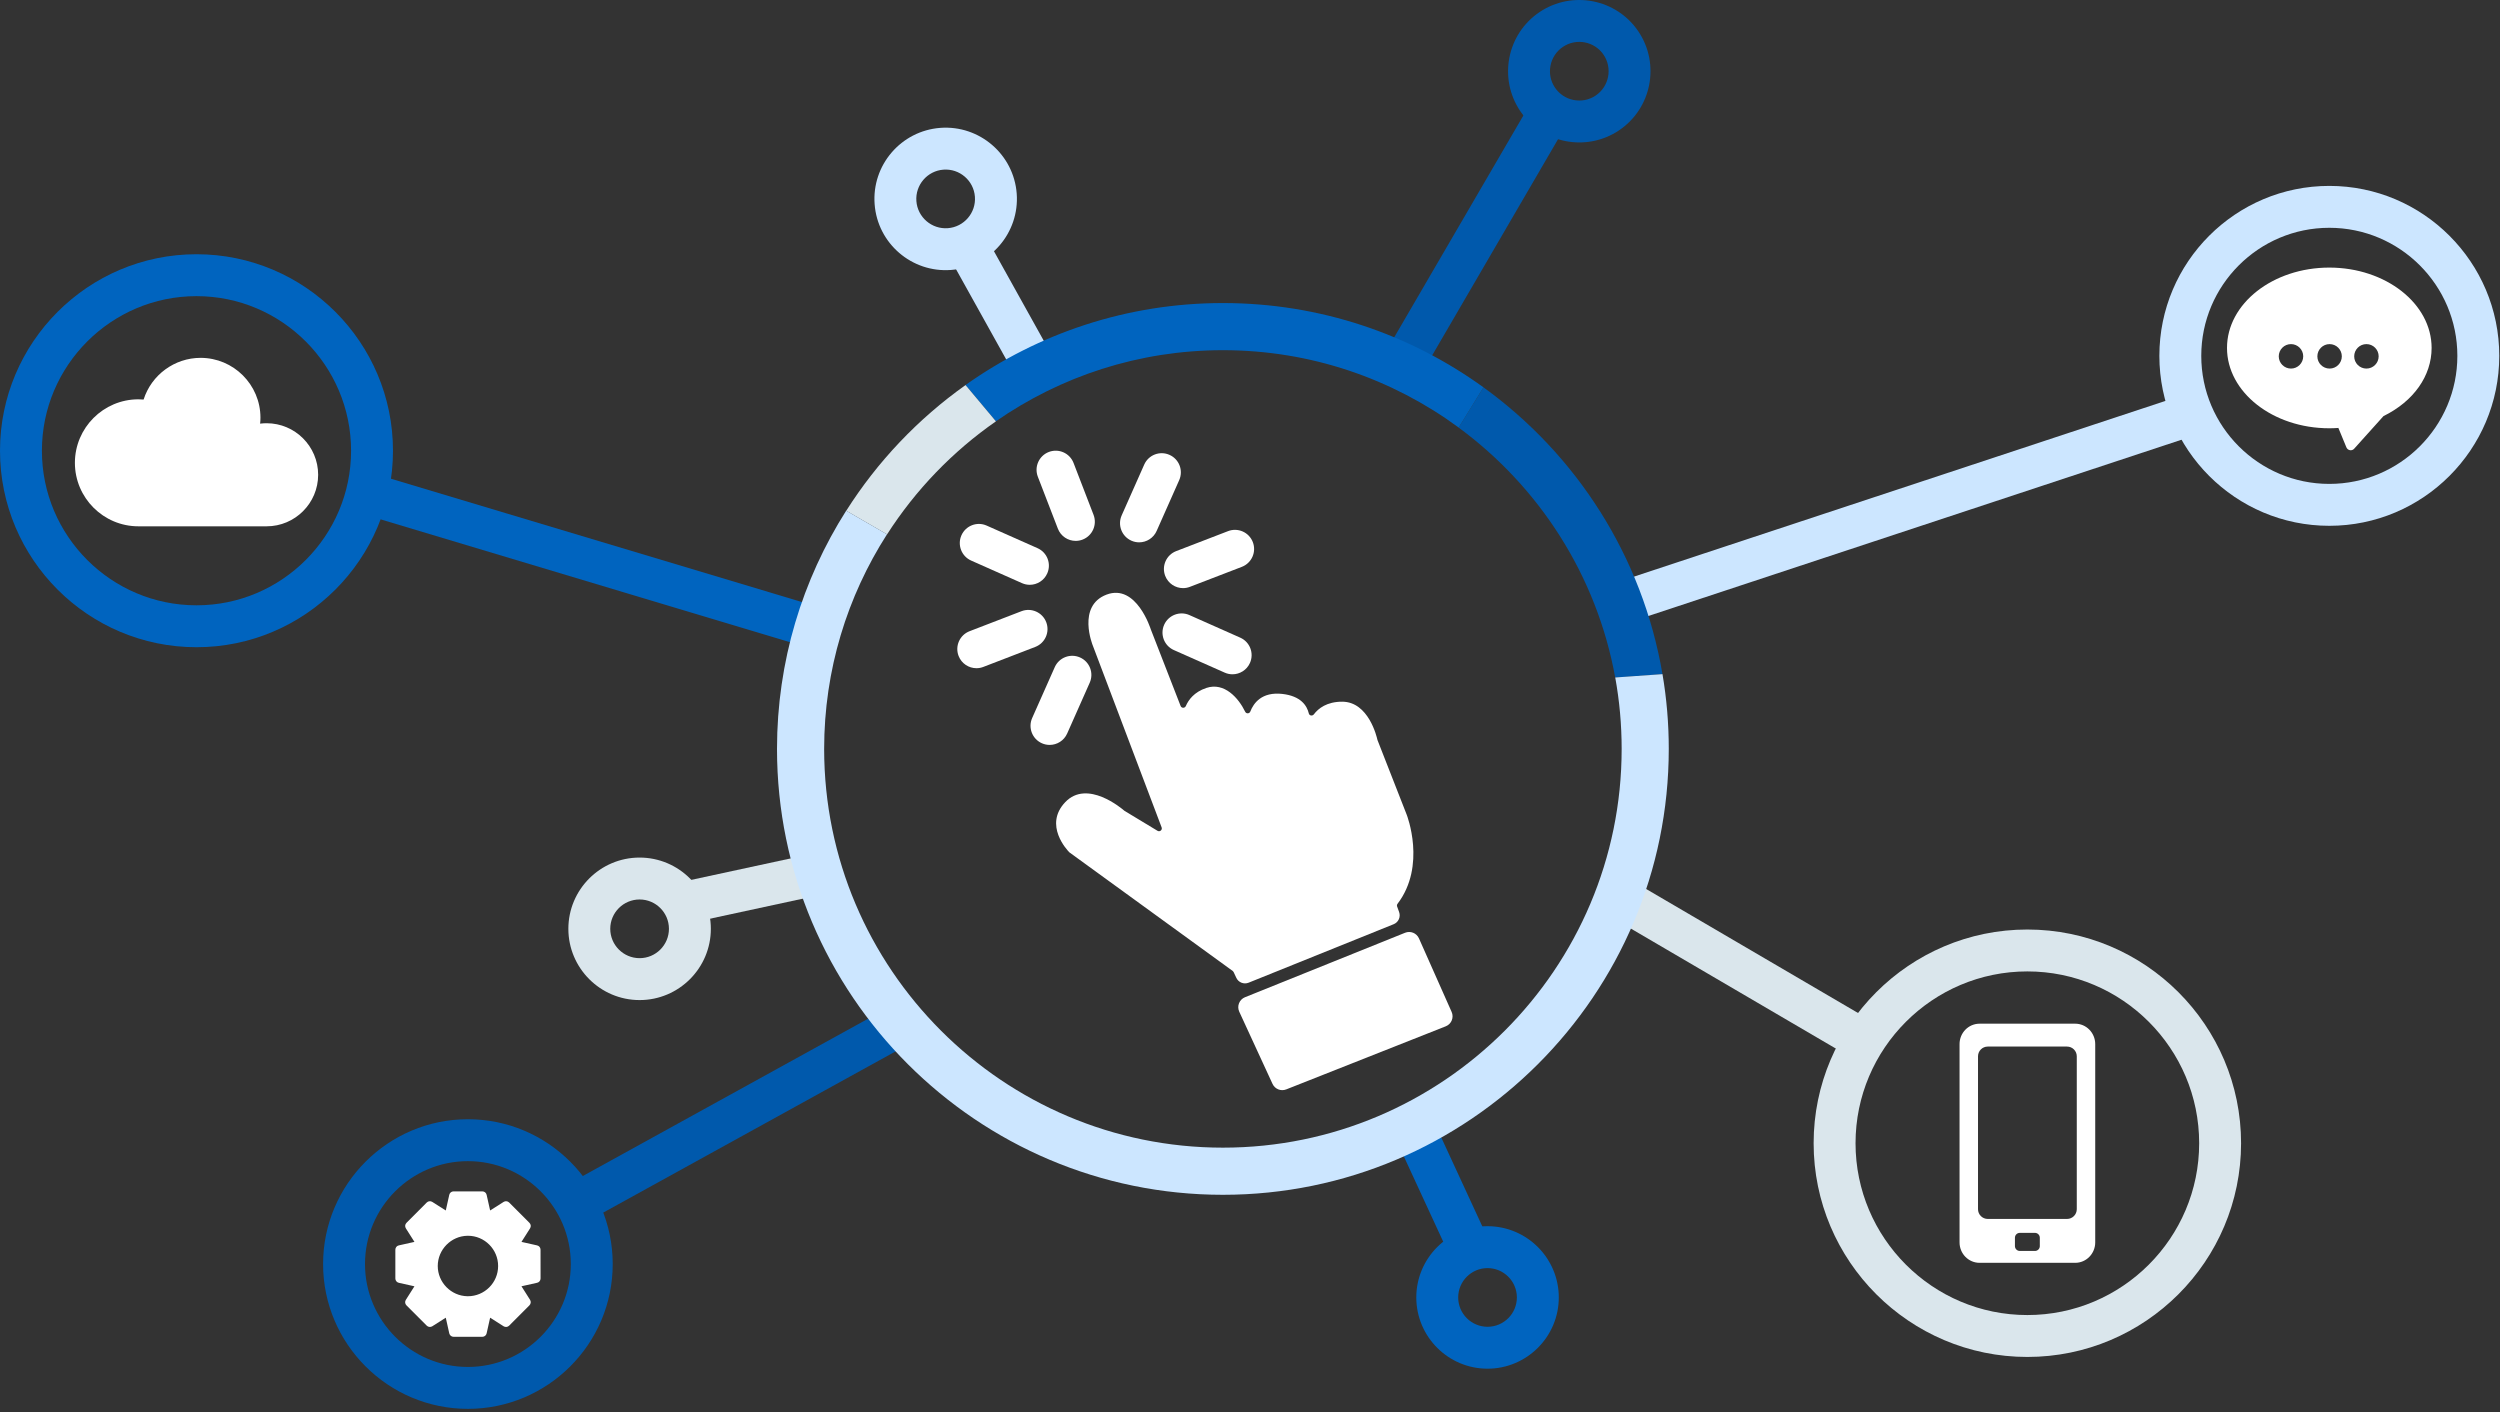<svg width="177" height="100" viewBox="0 0 177 100" fill="none" xmlns="http://www.w3.org/2000/svg">
<rect x="0" y="0" width="177" height="100" fill="#333333" stroke="none"/>
<path d="M143.536 96.072C135.193 96.072 128.405 89.285 128.405 80.941C128.405 72.597 135.193 65.81 143.536 65.81C151.88 65.81 158.668 72.597 158.668 80.941C158.668 89.285 151.88 96.072 143.536 96.072ZM143.536 68.776C136.829 68.776 131.372 74.234 131.372 80.941C131.372 87.648 136.829 93.106 143.536 93.106C150.244 93.106 155.701 87.648 155.701 80.941C155.701 74.234 150.244 68.776 143.536 68.776Z" fill="#DAE6EC"/>
<path d="M164.915 37.227C158.281 37.227 152.883 31.83 152.883 25.194C152.883 18.56 158.28 13.162 164.915 13.162C171.55 13.162 176.948 18.558 176.948 25.194C176.948 31.828 171.551 37.227 164.915 37.227ZM164.915 16.128C159.917 16.128 155.85 20.195 155.85 25.194C155.85 30.192 159.916 34.26 164.915 34.26C169.913 34.26 173.981 30.193 173.981 25.194C173.981 20.196 169.915 16.128 164.915 16.128Z" fill="#CCE6FF"/>
<path d="M13.912 45.823C6.24 45.823 0 39.583 0 31.912C0 24.24 6.24 18 13.912 18C21.583 18 27.823 24.24 27.823 31.912C27.823 39.583 21.582 45.823 13.912 45.823ZM13.912 20.967C7.877 20.967 2.967 25.877 2.967 31.912C2.967 37.947 7.877 42.856 13.912 42.856C19.947 42.856 24.856 37.947 24.856 31.912C24.856 25.877 19.947 20.967 13.912 20.967Z" fill="#0064BF"/>
<path d="M33.127 99.747C27.474 99.747 22.875 95.147 22.875 89.495C22.875 83.842 27.474 79.242 33.127 79.242C38.78 79.242 43.38 83.842 43.38 89.495C43.381 95.147 38.781 99.747 33.127 99.747ZM33.127 82.209C29.11 82.209 25.842 85.478 25.842 89.495C25.842 93.512 29.111 96.78 33.127 96.78C37.145 96.78 40.413 93.511 40.413 89.495C40.414 85.477 37.145 82.209 33.127 82.209Z" fill="#0059AC"/>
<path d="M45.284 70.805C42.502 70.805 40.24 68.542 40.24 65.76C40.24 62.979 42.502 60.716 45.284 60.716C48.065 60.716 50.328 62.979 50.328 65.76C50.328 68.542 48.065 70.805 45.284 70.805ZM45.284 63.683C44.138 63.683 43.206 64.615 43.206 65.76C43.206 66.906 44.138 67.838 45.284 67.838C46.429 67.838 47.361 66.906 47.361 65.76C47.361 64.615 46.429 63.683 45.284 63.683Z" fill="#DAE6EC"/>
<path d="M105.318 96.903C102.536 96.903 100.274 94.641 100.274 91.859C100.274 89.078 102.536 86.815 105.318 86.815C108.099 86.815 110.362 89.078 110.362 91.859C110.362 94.641 108.098 96.903 105.318 96.903ZM105.318 89.782C104.172 89.782 103.24 90.714 103.24 91.859C103.24 93.005 104.172 93.936 105.318 93.936C106.463 93.936 107.395 93.005 107.395 91.859C107.395 90.714 106.463 89.782 105.318 89.782Z" fill="#0064BF"/>
<path d="M115.332 62.229L113.833 64.789L131.22 74.966L132.719 72.405L115.332 62.229Z" fill="#DAE6EC"/>
<path d="M153.907 28.188L113.775 41.456L114.706 44.273L154.839 31.005L153.907 28.188Z" fill="#CCE6FF"/>
<path d="M26.401 33.51L25.548 36.352L57.491 45.936L58.343 43.095L26.401 33.51Z" fill="#0064BF"/>
<path d="M57.603 60.425L48.03 62.492L48.656 65.392L58.229 63.325L57.603 60.425Z" fill="#DAE6EC"/>
<path d="M63.167 71.183L40.07 83.919L41.503 86.517L64.599 73.781L63.167 71.183Z" fill="#0059AC"/>
<path d="M101.389 79.121L98.695 80.365L102.646 88.921L105.34 87.677L101.389 79.121Z" fill="#0064BF"/>
<path d="M66.573 9.053C69.346 8.845 71.773 10.93 71.983 13.704C72.191 16.477 70.106 18.904 67.332 19.113C64.559 19.322 62.132 17.237 61.924 14.463C61.712 11.689 63.799 9.262 66.573 9.053ZM67.108 16.155C68.25 16.069 69.11 15.07 69.024 13.927C68.938 12.785 67.939 11.925 66.796 12.011C65.654 12.097 64.794 13.096 64.88 14.239C64.966 15.382 65.966 16.241 67.108 16.155Z" fill="#CCE6FF"/>
<path d="M69.835 16.821L67.242 18.263L71.824 26.498L74.417 25.056L69.835 16.821Z" fill="#CCE6FF"/>
<path d="M116 2.229C117.551 4.538 116.935 7.678 114.627 9.229C112.318 10.78 109.178 10.165 107.627 7.856C106.076 5.547 106.691 2.407 109 0.856C111.309 -0.695 114.449 -0.08 116 2.229ZM110.089 6.201C110.728 7.152 112.021 7.405 112.972 6.766C113.923 6.127 114.176 4.834 113.538 3.883C112.899 2.932 111.606 2.679 110.655 3.318C109.704 3.957 109.451 5.25 110.089 6.201Z" fill="#0059AC"/>
<path d="M110.867 8.898L100.728 26.31L98.194 24.768L108.333 7.356L110.867 8.898Z" fill="#0059AC"/>
<path d="M114.357 47.968L117.703 47.731C116.291 39.406 111.609 32.179 105.029 27.424L103.273 30.272C108.971 34.465 113.046 40.741 114.357 47.968Z" fill="#0059AC"/>
<path d="M86.583 24.793C92.823 24.793 98.596 26.829 103.275 30.271L105.03 27.423C99.837 23.671 93.464 21.456 86.582 21.456C79.8 21.456 73.511 23.606 68.359 27.259L70.51 29.828C75.075 26.655 80.615 24.793 86.583 24.793Z" fill="#0064BF"/>
<path d="M70.512 29.831L68.361 27.263C64.999 29.647 62.125 32.674 59.913 36.161L62.804 37.834C64.822 34.687 67.445 31.963 70.512 29.831Z" fill="#DAE6EC"/>
<path d="M117.704 47.729L114.359 47.966C114.657 49.607 114.813 51.297 114.813 53.023C114.813 68.59 102.148 81.254 86.582 81.254C71.015 81.254 58.35 68.59 58.35 53.023C58.35 47.432 59.986 42.218 62.801 37.829L59.91 36.156C56.811 41.039 55.012 46.824 55.012 53.023C55.012 70.43 69.173 84.592 86.58 84.592C103.987 84.592 118.149 70.43 118.149 53.023C118.15 51.218 117.996 49.45 117.704 47.729Z" fill="#CCE6FF"/>
<path d="M38.27 88.478C38.27 88.33 38.17 88.205 38.027 88.174L36.92 87.926L37.529 86.966C37.608 86.842 37.59 86.683 37.486 86.579L36.046 85.136C35.944 85.034 35.777 85.017 35.659 85.094L34.701 85.702L34.453 84.593C34.421 84.449 34.296 84.349 34.149 84.349L32.113 84.349C31.965 84.349 31.84 84.449 31.808 84.593L31.561 85.702L30.604 85.094C30.484 85.016 30.317 85.034 30.216 85.136L28.777 86.579C28.674 86.683 28.656 86.842 28.734 86.966L29.343 87.926L28.235 88.174C28.091 88.205 27.991 88.33 27.991 88.478L27.991 90.517C27.991 90.665 28.091 90.79 28.234 90.822L29.342 91.07L28.733 92.03C28.654 92.154 28.672 92.313 28.775 92.417L30.215 93.858C30.315 93.96 30.482 93.977 30.603 93.902L31.561 93.293L31.808 94.402C31.84 94.544 31.968 94.646 32.113 94.646L34.149 94.646C34.296 94.646 34.421 94.546 34.453 94.402L34.701 93.293L35.659 93.902C35.779 93.979 35.947 93.96 36.046 93.858L37.485 92.416C37.587 92.314 37.605 92.151 37.529 92.029L36.92 91.068L38.027 90.821C38.171 90.789 38.272 90.664 38.272 90.516L38.27 88.478ZM33.124 91.774C33.123 91.774 33.123 91.774 33.121 91.774L33.092 91.773C31.934 91.753 30.993 90.792 30.993 89.633C30.993 88.474 31.934 87.514 33.091 87.493C33.104 87.493 33.117 87.492 33.128 87.492L33.135 87.492C34.312 87.495 35.267 88.454 35.267 89.633C35.268 90.812 34.31 91.774 33.124 91.774Z" fill="white"/>
<path d="M164.915 18.945C160.922 18.945 157.672 21.497 157.672 24.634C157.672 27.77 160.921 30.322 164.915 30.322C165.124 30.322 165.34 30.314 165.557 30.298L166.125 31.674C166.169 31.78 166.263 31.854 166.372 31.872C166.391 31.875 166.411 31.878 166.431 31.878C166.525 31.878 166.615 31.838 166.676 31.768L168.75 29.461C170.885 28.414 172.158 26.612 172.158 24.634C172.158 21.497 168.909 18.945 164.915 18.945ZM162.202 26.095C161.724 26.095 161.336 25.707 161.336 25.229C161.336 24.752 161.724 24.363 162.202 24.363C162.68 24.363 163.068 24.752 163.068 25.229C163.066 25.707 162.678 26.095 162.202 26.095ZM164.935 26.095C164.457 26.095 164.069 25.707 164.069 25.229C164.069 24.752 164.457 24.363 164.935 24.363C165.413 24.363 165.801 24.752 165.801 25.229C165.801 25.707 165.413 26.095 164.935 26.095ZM167.543 26.095C167.065 26.095 166.677 25.707 166.677 25.229C166.677 24.752 167.065 24.363 167.543 24.363C168.021 24.363 168.409 24.752 168.409 25.229C168.408 25.707 168.02 26.095 167.543 26.095Z" fill="white"/>
<path d="M88.401 69.575L98.674 65.433C99.011 65.297 99.181 64.917 99.058 64.575L98.914 64.175C98.892 64.113 98.905 64.043 98.945 63.99C101.008 61.289 99.599 57.692 99.599 57.692L97.529 52.404C97.526 52.393 97.525 52.388 97.521 52.379C97.482 52.197 96.903 49.68 95.025 49.68C93.94 49.68 93.34 50.153 93.023 50.573C92.918 50.712 92.703 50.677 92.663 50.508C92.534 49.965 92.105 49.279 90.791 49.13C89.332 48.965 88.75 49.784 88.522 50.377C88.46 50.536 88.235 50.548 88.161 50.395C87.689 49.417 86.684 48.282 85.413 48.705C84.541 48.996 84.141 49.557 83.959 49.983C83.887 50.151 83.653 50.152 83.587 49.982L81.475 44.555C81.475 44.555 80.46 41.295 78.342 42.099C76.225 42.904 77.368 45.699 77.368 45.699L82.243 58.579C82.311 58.757 82.115 58.92 81.952 58.821L79.626 57.415C79.616 57.408 79.612 57.404 79.602 57.398C79.433 57.251 76.973 55.158 75.419 56.793C73.871 58.422 75.575 60.208 75.708 60.342C75.716 60.349 75.721 60.352 75.729 60.359L87.276 68.745C87.297 68.771 87.318 68.796 87.34 68.822L87.533 69.235C87.686 69.559 88.067 69.709 88.401 69.575Z" fill="white"/>
<path d="M102.776 71.645L100.462 66.437C100.295 66.062 99.862 65.887 99.481 66.039L88.146 70.603C87.743 70.766 87.558 71.233 87.739 71.628L90.095 76.74C90.264 77.107 90.691 77.278 91.066 77.129L102.361 72.662C102.763 72.503 102.952 72.04 102.776 71.645Z" fill="white"/>
<path d="M74.896 37.426C75.103 37.966 75.616 38.295 76.16 38.295C76.322 38.295 76.487 38.265 76.646 38.204C77.345 37.935 77.693 37.151 77.424 36.452L76.008 32.778C75.739 32.079 74.955 31.731 74.256 32C73.558 32.269 73.21 33.053 73.479 33.752L74.896 37.426Z" fill="white"/>
<path d="M68.759 39.689L72.358 41.287C72.536 41.366 72.724 41.404 72.907 41.404C73.426 41.404 73.921 41.103 74.145 40.598C74.449 39.914 74.141 39.113 73.457 38.81L69.857 37.212C69.174 36.907 68.374 37.215 68.069 37.901C67.767 38.585 68.075 39.385 68.759 39.689Z" fill="white"/>
<path d="M87.81 45.146L84.21 43.547C83.527 43.243 82.725 43.551 82.421 44.236C82.118 44.921 82.426 45.722 83.11 46.025L86.711 47.623C86.889 47.702 87.076 47.74 87.259 47.74C87.778 47.74 88.274 47.439 88.498 46.934C88.802 46.25 88.493 45.449 87.81 45.146Z" fill="white"/>
<path d="M74.073 44.051C73.804 43.353 73.02 43.005 72.321 43.273L68.646 44.689C67.947 44.958 67.599 45.741 67.868 46.441C68.076 46.979 68.589 47.309 69.133 47.309C69.294 47.309 69.46 47.28 69.619 47.218L73.295 45.803C73.994 45.534 74.342 44.751 74.073 44.051Z" fill="white"/>
<path d="M82.496 40.771C82.704 41.309 83.217 41.639 83.76 41.639C83.922 41.639 84.087 41.61 84.246 41.548L87.922 40.133C88.621 39.864 88.969 39.081 88.7 38.381C88.431 37.683 87.647 37.336 86.948 37.604L83.272 39.019C82.575 39.289 82.227 40.073 82.496 40.771Z" fill="white"/>
<path d="M75.555 51.934L77.153 48.335C77.457 47.651 77.149 46.85 76.464 46.547C75.781 46.244 74.98 46.551 74.676 47.236L73.078 50.835C72.774 51.519 73.082 52.32 73.766 52.623C73.945 52.703 74.132 52.74 74.315 52.74C74.835 52.74 75.331 52.439 75.555 51.934Z" fill="white"/>
<path d="M80.103 38.281C80.281 38.36 80.469 38.398 80.651 38.398C81.17 38.398 81.666 38.097 81.89 37.592L83.488 33.992C83.791 33.308 83.484 32.507 82.799 32.204C82.115 31.899 81.314 32.208 81.011 32.892L79.413 36.493C79.111 37.177 79.42 37.978 80.103 38.281Z" fill="white"/>
<path d="M146.925 72.477L140.154 72.477C139.37 72.477 138.736 73.124 138.736 73.924L138.736 87.961C138.736 88.76 139.37 89.408 140.154 89.408L146.925 89.408C147.708 89.408 148.342 88.759 148.342 87.961L148.342 73.924C148.342 73.125 147.708 72.477 146.925 72.477ZM144.419 88.223C144.419 88.414 144.265 88.568 144.075 88.568L143.003 88.568C142.813 88.568 142.657 88.414 142.657 88.223L142.657 87.632C142.657 87.44 142.811 87.287 143.003 87.287L144.075 87.287C144.265 87.287 144.419 87.442 144.419 87.632L144.419 88.223ZM146.346 86.301L140.733 86.301C140.352 86.301 140.043 85.992 140.043 85.611L140.043 74.787C140.043 74.406 140.352 74.097 140.733 74.097L146.346 74.097C146.727 74.097 147.036 74.406 147.036 74.787L147.036 85.61C147.036 85.992 146.727 86.301 146.346 86.301Z" fill="white"/>
<path d="M18.876 29.965C18.724 29.965 18.57 29.974 18.416 29.994C18.433 29.847 18.44 29.708 18.44 29.574C18.44 27.238 16.538 25.336 14.201 25.336C12.36 25.336 10.723 26.541 10.167 28.289C10.039 28.277 9.917 28.272 9.799 28.272C7.321 28.272 5.303 30.289 5.303 32.768C5.303 35.246 7.321 37.263 9.799 37.263L18.876 37.263C20.888 37.263 22.525 35.627 22.525 33.615C22.525 31.602 20.889 29.965 18.876 29.965Z" fill="white"/>
</svg>

